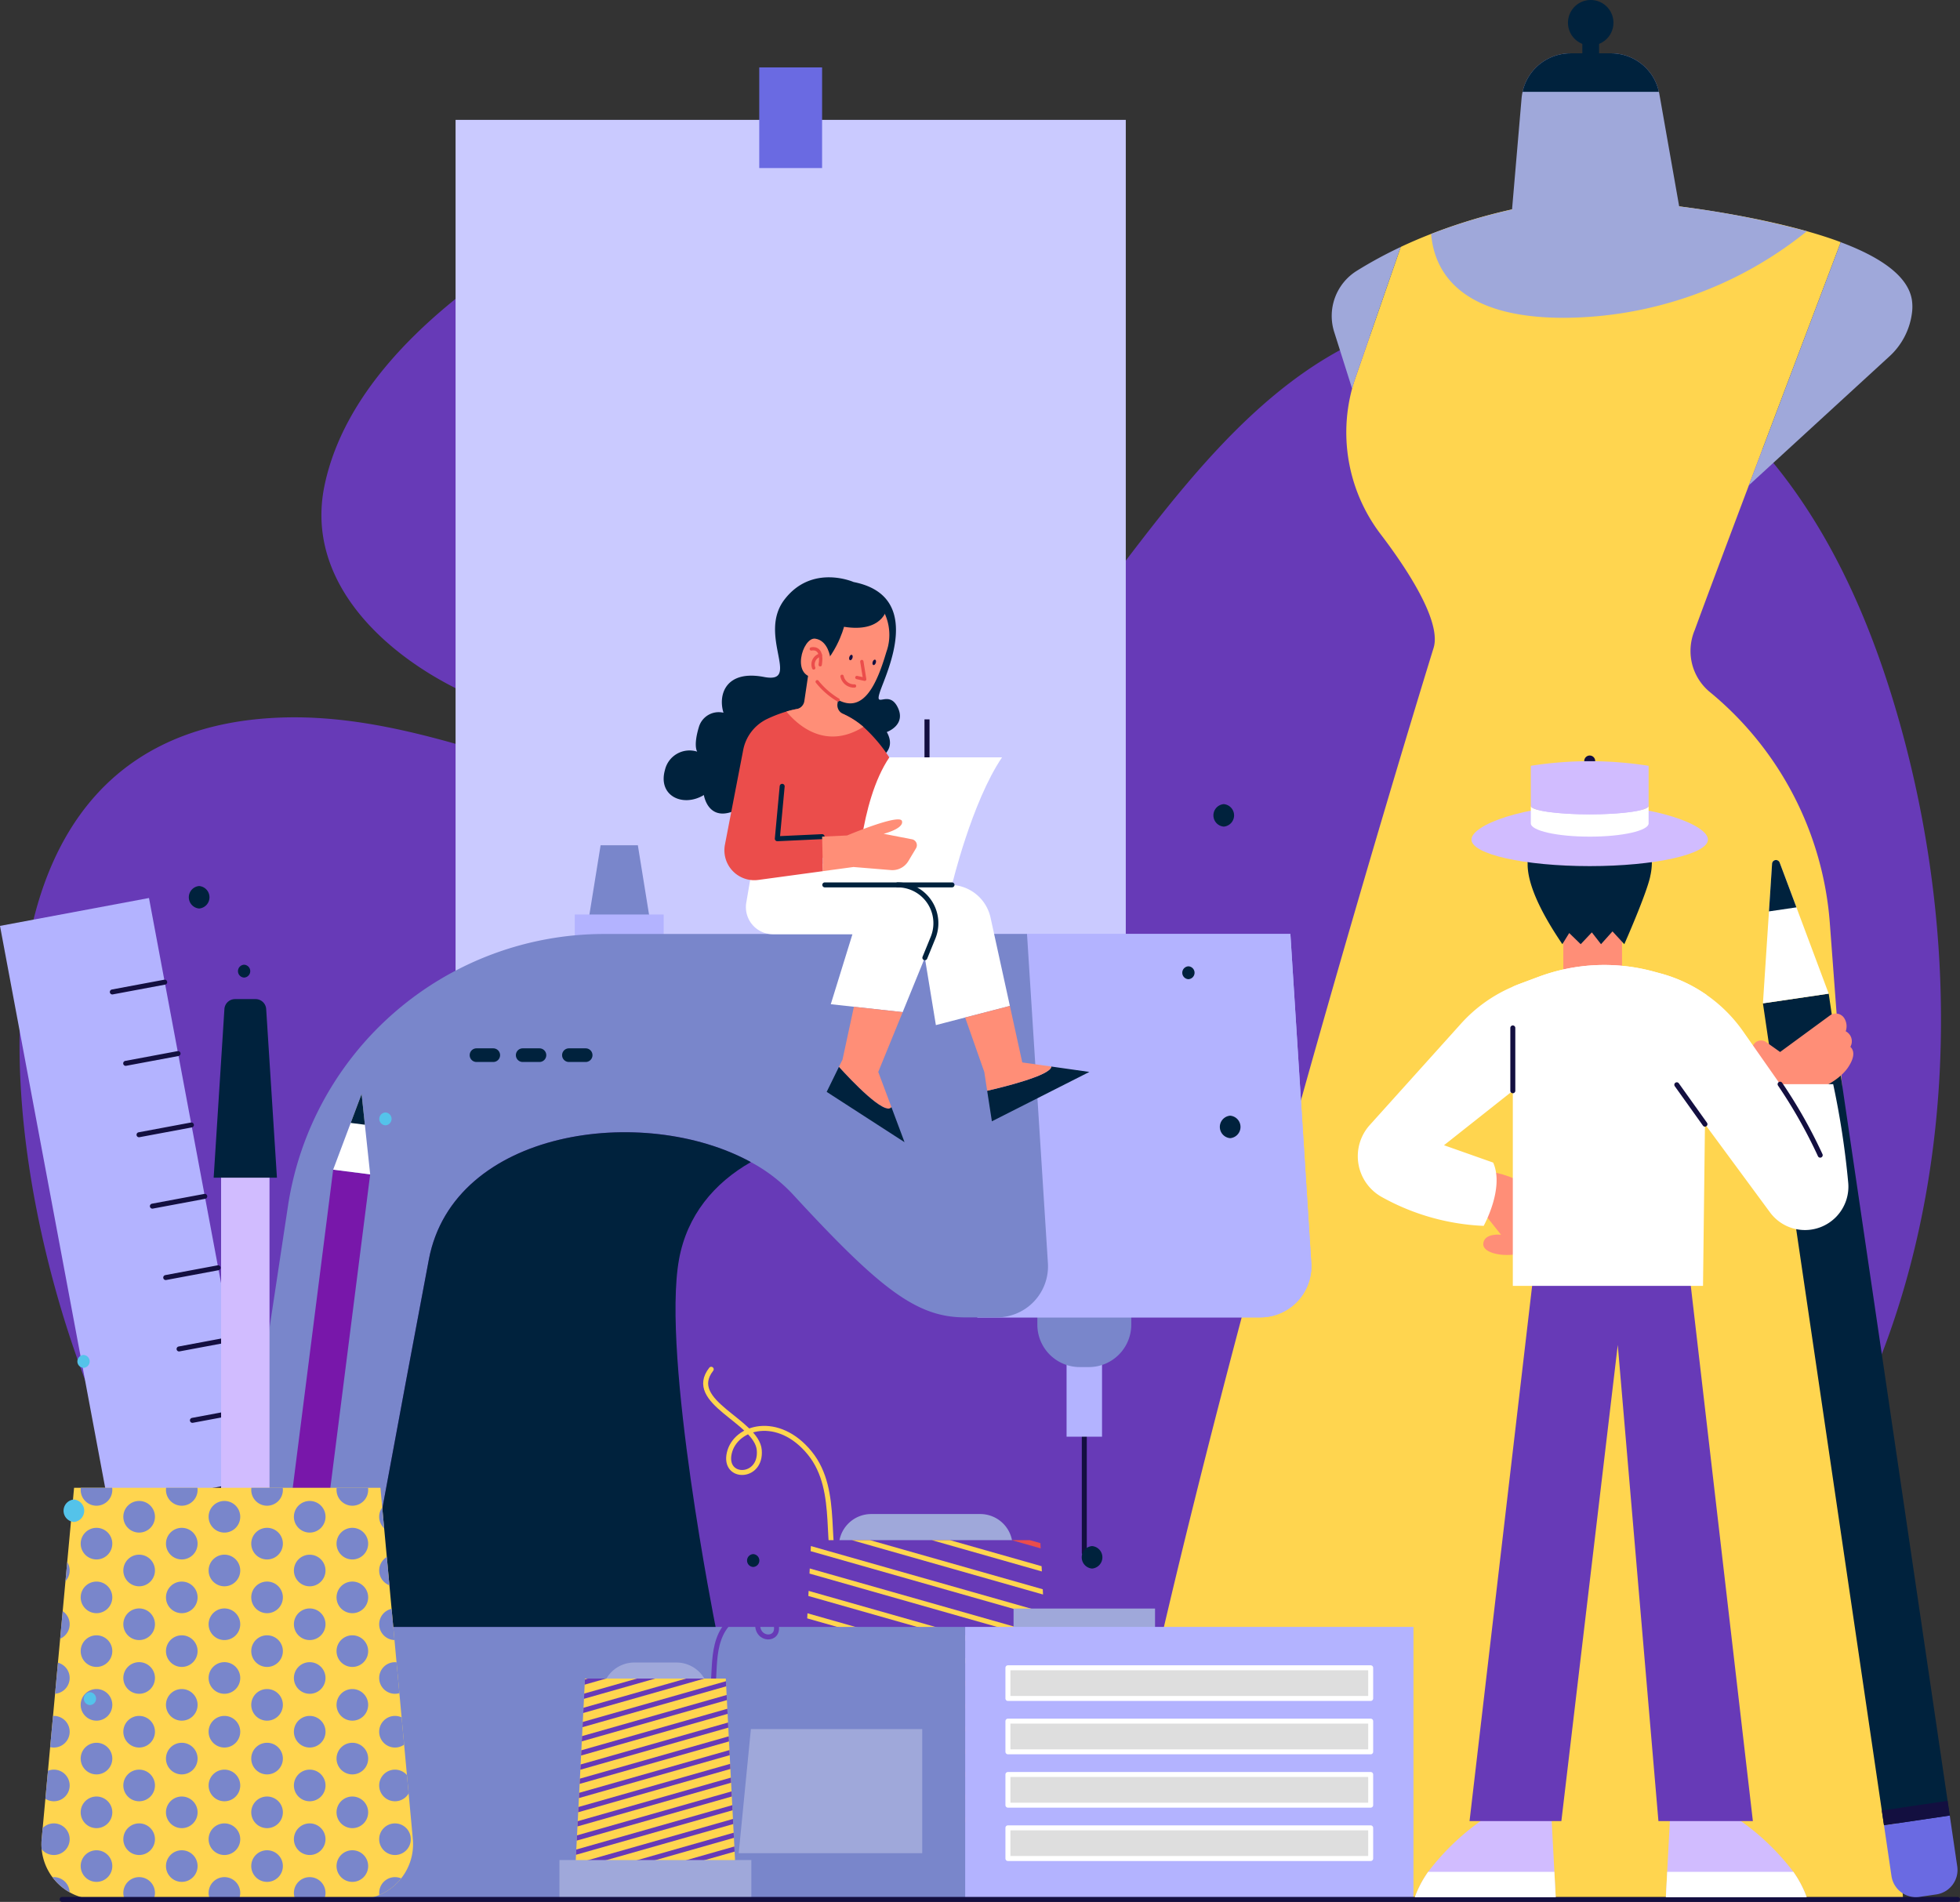 <svg xmlns="http://www.w3.org/2000/svg" xmlns:xlink="http://www.w3.org/1999/xlink" width="295.375" height="286.615" viewBox="0 0 295.375 286.615">
  <rect x="0" y="0" width="295.375" height="286.615" fill="#333333" stroke="none"/>
  <defs>
    <clipPath id="clip-path">
      <path id="Trazado_72556" data-name="Trazado 72556" d="M310.644,343.238h34.522l2.362,46.424H308.282Z" transform="translate(-308.282 -343.238)" fill="#ffd54f"/>
    </clipPath>
    <clipPath id="clip-path-2">
      <path id="Trazado_72605" data-name="Trazado 72605" d="M610.985,386.333h-21.22l-1.452,28.537h24.125Z" transform="translate(-588.312 -386.333)" fill="#7817aa"/>
    </clipPath>
    <clipPath id="clip-path-3">
      <path id="Trazado_72685" data-name="Trazado 72685" d="M146.518,408.734h-39.34a8.333,8.333,0,0,1-8.3-9.1l4.884-52.928h46.168l4.884,52.928A8.332,8.332,0,0,1,146.518,408.734Z" transform="translate(-98.844 -346.708)" fill="none"/>
    </clipPath>
  </defs>
  <g id="Grupo_1100147" data-name="Grupo 1100147" transform="translate(-810 -9810.81)">
    <g id="BACKGROUND" transform="translate(812.945 9838.577)">
      <g id="Grupo_32241" data-name="Grupo 32241" transform="translate(0)">
        <path id="Trazado_61861" data-name="Trazado 61861" d="M108.76,115.252c14.311-.494,28.149,4.52,41.839,8.721s28.341,7.654,42.2,4.04c18.63-4.857,31.627-21.19,43.3-36.5s24.874-31.551,43.592-36.058c17.479-4.208,36.336,3.336,49.058,16.039s20.063,29.875,24.645,47.26c11.348,43.061,5.871,92.706-23.615,126.077-23.59,26.7-59.2,39.814-94.375,45.482-25.374,4.089-51.753,4.771-76.427-2.422a124.865,124.865,0,0,1-72.137-56.4C68.408,199.84,51.318,117.237,108.76,115.252Z" transform="translate(-69.318 -34.884)" fill="#673ab7"/>
        <path id="Trazado_61862" data-name="Trazado 61862" d="M191.916,101.657c17.228.319,35.779-6.023,48.665-15.017,7.144-4.986,13.53-11.339,17.342-19.172s4.821-17.266,1.5-25.319c-4.8-11.618-17.412-18.192-29.76-20.541a73.12,73.12,0,0,0-54.811,11.71c-11.066,7.716-22.667,18.7-25.539,32.441-3.095,14.806,9.655,26.165,22.2,31.714A52.83,52.83,0,0,0,191.916,101.657Z" transform="translate(-103.35 -20.373)" fill="#673ab7"/>
      </g>
    </g>
    <g id="Grupo_47994" data-name="Grupo 47994" transform="translate(810 9810.81)">
      <g id="Grupo_47993" data-name="Grupo 47993" transform="translate(0 0)">
        <g id="Grupo_47961" data-name="Grupo 47961" transform="translate(68.655 10.158)">
          <rect id="Rectángulo_27284" data-name="Rectángulo 27284" width="101.003" height="129.107" transform="translate(0 7.906)" fill="#cacaff"/>
          <rect id="Rectángulo_27285" data-name="Rectángulo 27285" width="9.472" height="15.167" transform="translate(45.765)" fill="#6a6ae2"/>
        </g>
        <g id="Grupo_47965" data-name="Grupo 47965" transform="translate(106.342 206.348)">
          <path id="Trazado_72554" data-name="Trazado 72554" d="M300.574,322.085c-2.725-4.8.143-13.625-4.59-19.434s-11.187-4.016-12.119,0,4.876,3.944,4.518-.43-11.115-7.243-7.243-12.191" transform="translate(-280.3 -290.03)" fill="none" stroke="#ffd54f" stroke-linecap="round" stroke-linejoin="round" stroke-width="0.75"/>
          <path id="Rectángulo_27286" data-name="Rectángulo 27286" d="M0,0H26.182a0,0,0,0,1,0,0V5.362a4.875,4.875,0,0,1-4.875,4.875H4.875A4.875,4.875,0,0,1,0,5.362V0A0,0,0,0,1,0,0Z" transform="translate(46.259 32.055) rotate(180)" fill="#9fa8da"/>
          <path id="Trazado_72555" data-name="Trazado 72555" d="M310.644,343.238h34.522l2.362,46.424H308.282Z" transform="translate(-294.738 -317.483)" fill="#673ab7"/>
          <g id="Grupo_47964" data-name="Grupo 47964" transform="translate(13.544 25.755)">
            <g id="Grupo_47963" data-name="Grupo 47963" clip-path="url(#clip-path)">
              <g id="Grupo_47962" data-name="Grupo 47962" transform="translate(-0.654 -13.269)">
                <line id="Línea_294" data-name="Línea 294" x2="41.538" y2="11.812" fill="none" stroke="#eb4d4b" stroke-linecap="round" stroke-linejoin="round" stroke-width="0.75"/>
                <line id="Línea_295" data-name="Línea 295" x2="41.538" y2="11.812" transform="translate(0 3.426)" fill="none" stroke="#eb4d4b" stroke-linecap="round" stroke-linejoin="round" stroke-width="0.75"/>
                <line id="Línea_296" data-name="Línea 296" x2="41.538" y2="11.812" transform="translate(0 6.851)" fill="none" stroke="#ffd54f" stroke-linecap="round" stroke-linejoin="round" stroke-width="0.75"/>
                <line id="Línea_297" data-name="Línea 297" x2="41.538" y2="11.812" transform="translate(0 10.277)" fill="none" stroke="#ffd54f" stroke-linecap="round" stroke-linejoin="round" stroke-width="0.75"/>
                <line id="Línea_298" data-name="Línea 298" x2="41.538" y2="11.812" transform="translate(0 13.702)" fill="none" stroke="#ffd54f" stroke-linecap="round" stroke-linejoin="round" stroke-width="0.75"/>
                <line id="Línea_299" data-name="Línea 299" x2="41.538" y2="11.812" transform="translate(0 17.128)" fill="none" stroke="#ffd54f" stroke-linecap="round" stroke-linejoin="round" stroke-width="0.75"/>
                <line id="Línea_300" data-name="Línea 300" x2="41.538" y2="11.812" transform="translate(0 20.554)" fill="none" stroke="#ffd54f" stroke-linecap="round" stroke-linejoin="round" stroke-width="0.75"/>
                <line id="Línea_301" data-name="Línea 301" x2="41.538" y2="11.812" transform="translate(0 23.979)" fill="none" stroke="#ffd54f" stroke-linecap="round" stroke-linejoin="round" stroke-width="0.75"/>
                <line id="Línea_302" data-name="Línea 302" x2="41.538" y2="11.812" transform="translate(0 27.405)" fill="none" stroke="#eb4d4b" stroke-linecap="round" stroke-linejoin="round" stroke-width="0.75"/>
                <line id="Línea_303" data-name="Línea 303" x2="41.538" y2="11.812" transform="translate(0 30.83)" fill="none" stroke="#eb4d4b" stroke-linecap="round" stroke-linejoin="round" stroke-width="0.75"/>
                <line id="Línea_304" data-name="Línea 304" x2="41.538" y2="11.812" transform="translate(0 34.256)" fill="none" stroke="#eb4d4b" stroke-linecap="round" stroke-linejoin="round" stroke-width="0.75"/>
                <line id="Línea_305" data-name="Línea 305" x2="41.538" y2="11.812" transform="translate(0 37.682)" fill="none" stroke="#eb4d4b" stroke-linecap="round" stroke-linejoin="round" stroke-width="0.75"/>
                <line id="Línea_306" data-name="Línea 306" x2="41.538" y2="11.812" transform="translate(0 41.107)" fill="none" stroke="#eb4d4b" stroke-linecap="round" stroke-linejoin="round" stroke-width="0.75"/>
                <line id="Línea_307" data-name="Línea 307" x2="41.538" y2="11.812" transform="translate(0 44.533)" fill="none" stroke="#eb4d4b" stroke-linecap="round" stroke-linejoin="round" stroke-width="0.75"/>
                <line id="Línea_308" data-name="Línea 308" x2="41.538" y2="11.812" transform="translate(0 47.959)" fill="none" stroke="#eb4d4b" stroke-linecap="round" stroke-linejoin="round" stroke-width="0.75"/>
                <line id="Línea_309" data-name="Línea 309" x2="41.538" y2="11.812" transform="translate(0 51.384)" fill="none" stroke="#eb4d4b" stroke-linecap="round" stroke-linejoin="round" stroke-width="0.75"/>
                <line id="Línea_310" data-name="Línea 310" x2="41.538" y2="11.812" transform="translate(0 54.81)" fill="none" stroke="#eb4d4b" stroke-linecap="round" stroke-linejoin="round" stroke-width="0.75"/>
                <line id="Línea_311" data-name="Línea 311" x2="41.538" y2="11.812" transform="translate(0 58.235)" fill="none" stroke="#eb4d4b" stroke-linecap="round" stroke-linejoin="round" stroke-width="0.75"/>
                <line id="Línea_312" data-name="Línea 312" x2="41.538" y2="11.812" transform="translate(0 61.661)" fill="none" stroke="#eb4d4b" stroke-linecap="round" stroke-linejoin="round" stroke-width="0.75"/>
              </g>
            </g>
          </g>
          <rect id="Rectángulo_27287" data-name="Rectángulo 27287" width="47.05" height="9.646" transform="translate(56.693 79.892) rotate(180)" fill="#4e4ece"/>
        </g>
        <g id="Grupo_47968" data-name="Grupo 47968" transform="translate(166.754 0)">
          <path id="Trazado_72557" data-name="Trazado 72557" d="M454.393,198.62c1.067-3.392-2.57-10.042-7.939-17.1a25.329,25.329,0,0,1-3.835-23.627l6.824-19.713c1.534-.72,3.068-1.376,4.578-1.961a83.457,83.457,0,0,1,24.362-5.472s18.234,1.091,32.262,5.061c1.787.5,3.511,1.052,5.116,1.653-5.915,15.617-18.938,50.021-22.006,58.45a8.1,8.1,0,0,0-.64,3.155,8.007,8.007,0,0,0,2.973,6.239,49.892,49.892,0,0,1,18.021,34.76l11.046,147.137H405.107C417.759,316.7,454.393,198.62,454.393,198.62Z" transform="translate(-405.107 -100.967)" fill="#ffd54f"/>
          <g id="Grupo_47966" data-name="Grupo 47966" transform="translate(33.94 8.042)">
            <path id="Trazado_72558" data-name="Trazado 72558" d="M552.1,147.949c-.577-3.685-4.895-6.523-10.722-8.706-3.363,8.881-9.024,23.833-13.847,36.633l21.086-19.34a10.688,10.688,0,0,0,3.524-6.9A7.061,7.061,0,0,0,552.1,147.949Z" transform="translate(-464.668 -110.785)" fill="#9fa8da"/>
            <path id="Trazado_72559" data-name="Trazado 72559" d="M451.6,159.866l6.824-19.713a64.493,64.493,0,0,0-6.632,3.6,8.009,8.009,0,0,0-3.391,9.212l2.7,8.539C451.25,160.952,451.414,160.406,451.6,159.866Z" transform="translate(-448.029 -110.976)" fill="#9fa8da"/>
            <path id="Trazado_72560" data-name="Trazado 72560" d="M504.353,126.314l-2.99-16.957a2.174,2.174,0,0,0-.071-.308,7.365,7.365,0,0,0-7.2-5.8h-6.128a7.387,7.387,0,0,0-7.211,5.8,7.542,7.542,0,0,0-.15.957l-1.439,16.777a83.757,83.757,0,0,0-12.193,3.686c.443,5.329,3.969,12.636,19.974,12.636a58.676,58.676,0,0,0,36.65-13.047A141.656,141.656,0,0,0,504.353,126.314Z" transform="translate(-451.992 -103.253)" fill="#9fa8da"/>
          </g>
          <g id="Grupo_47967" data-name="Grupo 47967" transform="translate(62.697 0)">
            <path id="Trazado_72561" data-name="Trazado 72561" d="M504.94,109.049H484.4a7.387,7.387,0,0,1,7.211-5.8h6.128A7.365,7.365,0,0,1,504.94,109.049Z" transform="translate(-484.397 -95.211)" fill="#00223d"/>
            <path id="Trazado_72562" data-name="Trazado 72562" d="M499.906,96.51a3.426,3.426,0,1,1-3.426-3.427A3.426,3.426,0,0,1,499.906,96.51Z" transform="translate(-486.209 -93.083)" fill="#00223d"/>
            <rect id="Rectángulo_27288" data-name="Rectángulo 27288" width="2.524" height="5.535" transform="translate(9.01 4.217)" fill="#00223d"/>
          </g>
        </g>
        <path id="Trazado_72563" data-name="Trazado 72563" d="M250.925,176.17h-1.694V174.6a.847.847,0,0,1,.847-.847h0a.847.847,0,0,1,.847.847Z" transform="translate(-157.928 -23.687)" fill="#4e4ece"/>
        <g id="Grupo_47971" data-name="Grupo 47971" transform="translate(27.572 127.385)">
          <rect id="Rectángulo_27289" data-name="Rectángulo 27289" width="21.319" height="3.148" transform="translate(125.174 115.024)" fill="#9fa8da"/>
          <line id="Línea_313" data-name="Línea 313" y2="19.602" transform="translate(135.834 87.028)" fill="none" stroke="#130f40" stroke-linecap="round" stroke-linejoin="round" stroke-width="0.75"/>
          <rect id="Rectángulo_27290" data-name="Rectángulo 27290" width="5.342" height="13.736" transform="translate(133.163 75.39)" fill="#b3b3ff"/>
          <path id="Rectángulo_27291" data-name="Rectángulo 27291" d="M0,0H14.152a0,0,0,0,1,0,0V5.82a6.39,6.39,0,0,1-6.39,6.39H6.39A6.39,6.39,0,0,1,0,5.82V0A0,0,0,0,1,0,0Z" transform="translate(128.758 66.424)" fill="#7986cb"/>
          <path id="Trazado_72564" data-name="Trazado 72564" d="M389.71,200.873l3.149,49.6a7.694,7.694,0,0,1-7.679,8.181h-42.65l-3.669-57.782Z" transform="translate(-222.819 -187.51)" fill="#b3b3ff"/>
          <path id="Trazado_72565" data-name="Trazado 72565" d="M389.71,200.873l3.149,49.6a7.694,7.694,0,0,1-7.679,8.181h-42.65l-3.669-57.782Z" transform="translate(-222.819 -187.51)" fill="#b3b3ff"/>
          <path id="Trazado_72566" data-name="Trazado 72566" d="M252.189,189.747h-9.56l1.973-12.222h5.615Z" transform="translate(-181.663 -177.525)" fill="#7986cb"/>
          <rect id="Rectángulo_27292" data-name="Rectángulo 27292" width="13.401" height="7.059" transform="translate(59.046 10.431)" fill="#b3b3ff"/>
          <path id="Trazado_72567" data-name="Trazado 72567" d="M173.166,249.927c-4.293,22.607-10.3,55.373-10.3,55.373h91.121v41.065H136.107l15.825-104.49a48.221,48.221,0,0,1,47.675-41h63.7l3.149,49.6a7.694,7.694,0,0,1-7.678,8.181h-4.794c-7.274,0-12.712-4.149-26.018-18.6a24.485,24.485,0,0,0-6.273-4.8C205.548,226.4,176.9,230.256,173.166,249.927Z" transform="translate(-136.107 -187.51)" fill="#7986cb"/>
          <rect id="Rectángulo_27293" data-name="Rectángulo 27293" width="67.558" height="41.065" transform="translate(117.878 117.79)" fill="#b3b3ff"/>
          <path id="Trazado_72568" data-name="Trazado 72568" d="M236.37,327.628H182.857s6.01-32.766,10.3-55.373c3.737-19.671,32.383-23.523,48.528-14.675-5.523,3.154-9.621,8.007-10.829,14.675C228.214,286.85,236.37,327.628,236.37,327.628Z" transform="translate(-156.1 -209.838)" fill="#00223d"/>
          <g id="Grupo_47969" data-name="Grupo 47969" transform="translate(43.211 30.601)">
            <path id="Trazado_72569" data-name="Trazado 72569" d="M215.158,233.047h-2.523a1.028,1.028,0,0,1-1.028-1.027h0a1.028,1.028,0,0,1,1.028-1.028h2.523a1.028,1.028,0,0,1,1.028,1.028h0A1.028,1.028,0,0,1,215.158,233.047Z" transform="translate(-211.607 -230.992)" fill="#00223d"/>
            <path id="Trazado_72570" data-name="Trazado 72570" d="M227.325,233.047H224.8a1.028,1.028,0,0,1-1.028-1.027h0a1.028,1.028,0,0,1,1.028-1.028h2.523a1.028,1.028,0,0,1,1.028,1.028h0A1.028,1.028,0,0,1,227.325,233.047Z" transform="translate(-216.81 -230.992)" fill="#00223d"/>
            <path id="Trazado_72571" data-name="Trazado 72571" d="M239.491,233.047h-2.523a1.028,1.028,0,0,1-1.028-1.027h0a1.028,1.028,0,0,1,1.028-1.028h2.523a1.028,1.028,0,0,1,1.027,1.028h0A1.028,1.028,0,0,1,239.491,233.047Z" transform="translate(-222.013 -230.992)" fill="#00223d"/>
          </g>
          <path id="Trazado_72572" data-name="Trazado 72572" d="M282.441,428.946H310.1v-18.7H284.276Z" transform="translate(-198.689 -277.054)" fill="#9fa8da"/>
          <g id="Grupo_47970" data-name="Grupo 47970" transform="translate(124.323 123.951)">
            <rect id="Rectángulo_27294" data-name="Rectángulo 27294" width="54.668" height="4.621" transform="translate(0 24.122)" fill="#dedede" stroke="#fff" stroke-linecap="round" stroke-linejoin="round" stroke-width="0.75"/>
            <rect id="Rectángulo_27295" data-name="Rectángulo 27295" width="54.668" height="4.621" transform="translate(0 16.081)" fill="#dedede" stroke="#fff" stroke-linecap="round" stroke-linejoin="round" stroke-width="0.75"/>
            <rect id="Rectángulo_27296" data-name="Rectángulo 27296" width="54.668" height="4.621" transform="translate(0 8.041)" fill="#dedede" stroke="#fff" stroke-linecap="round" stroke-linejoin="round" stroke-width="0.75"/>
            <rect id="Rectángulo_27297" data-name="Rectángulo 27297" width="54.668" height="4.621" fill="#dedede" stroke="#fff" stroke-linecap="round" stroke-linejoin="round" stroke-width="0.75"/>
          </g>
        </g>
        <g id="Grupo_47972" data-name="Grupo 47972" transform="translate(100.018 87.001)">
          <rect id="Rectángulo_27298" data-name="Rectángulo 27298" width="0.763" height="9.372" transform="translate(39.302 21.409)" fill="#130f40"/>
          <path id="Trazado_72573" data-name="Trazado 72573" d="M339.2,206.192l-6.742,1.746-4.407,1.145-2.244-13.69h-6.2v-7.44h10.56a6.269,6.269,0,0,1,6.118,4.922l2.764,12.614Z" transform="translate(-287.03 -141.601)" fill="#fff"/>
          <path id="Trazado_72574" data-name="Trazado 72574" d="M312.54,193.515l-1.236,3.028-2.535,6.216-.807,1.98-7.349-.807-3.486-.383,3.262-10.542H288.422A4.087,4.087,0,0,1,284.4,188.2l1-5.826h17.124v3.194h4.676A5.774,5.774,0,0,1,312.54,193.515Z" transform="translate(-271.945 -139.214)" fill="#fff"/>
          <path id="Trazado_72575" data-name="Trazado 72575" d="M314.756,229.863l1.986,5.311c-.99,1.356-6.141-4.109-7.915-6.067l.544-1.1,1.717-7.961,7.349.807Z" transform="translate(-282.42 -155.325)" fill="#ff8e77"/>
          <path id="Trazado_72576" data-name="Trazado 72576" d="M291.306,107.675s-6.248-2.766-10.4,2.623,2.623,12.782-3.1,11.685-6.964,2.623-6.105,5.39a3.111,3.111,0,0,0-3.72,2.194c-.858,2.862-.238,3.673-.238,3.673a3.8,3.8,0,0,0-4.865,2.766c-1.1,3.911,2.719,5.676,5.866,3.768,0,0,.667,4.531,5.294,2.051l20.556-7.3s3.434-1.193,1.717-4.245c0,0,3-1.049,1.622-3.768s-3.577.46-2.624-2.369S301.989,109.773,291.306,107.675Z" transform="translate(-262.688 -106.965)" fill="#00223d"/>
          <path id="Trazado_72577" data-name="Trazado 72577" d="M289.36,152.622l-2,16.121h19.221l.238-12.21Z" transform="translate(-273.238 -126.491)" fill="#eb4d4b"/>
          <path id="Trazado_72578" data-name="Trazado 72578" d="M293.4,160.706l.12,5.2-9.735,1.322a4.507,4.507,0,0,1-5.031-5.323l2.747-14.24a6.551,6.551,0,0,1,3.583-4.682,20.048,20.048,0,0,1,2.936-1.133,13.484,13.484,0,0,1,5.34-.538,11.809,11.809,0,0,1,6.261,2.85,23.771,23.771,0,0,1,6.13,8.957H287.379l-.733,7.9Z" transform="translate(-269.522 -121.623)" fill="#eb4d4b"/>
          <path id="Trazado_72579" data-name="Trazado 72579" d="M293.34,162l-.733,7.9,6.753-.315" transform="translate(-275.483 -130.503)" fill="none" stroke="#00223d" stroke-linecap="round" stroke-linejoin="round" stroke-width="0.75"/>
          <path id="Trazado_72580" data-name="Trazado 72580" d="M310.388,117.957h.006c-.006.017-.011.034-.017.057a8.19,8.19,0,0,1-.263.9c-1.4,4.733-3.383,9.335-7.28,7.234a11.683,11.683,0,0,1-3.148-2.747,7.727,7.727,0,1,1,10.874-7.057A7.487,7.487,0,0,1,310.388,117.957Z" transform="translate(-276.552 -107.674)" fill="#ff8e77"/>
          <path id="Trazado_72581" data-name="Trazado 72581" d="M309.645,112.1s-.644,3.613-6.439,2.683c0,0-1.276,5.127-5.473,7.761,0,0-6.368-4.541-2.719-10.766S306.64,107.416,309.645,112.1Z" transform="translate(-276.03 -107.326)" fill="#00223d"/>
          <path id="Trazado_72582" data-name="Trazado 72582" d="M303.254,126s-.31-2.6-2.265-2.885-3.816,6.1.286,5.842" transform="translate(-278.142 -113.868)" fill="#ff8e77"/>
          <path id="Trazado_72583" data-name="Trazado 72583" d="M306.608,140.283c-5.672,3.52-9.856-.212-11.6-2.312.493-.144,1.005-.271,1.533-.37a1.44,1.44,0,0,0,1.164-1.2l.628-4.237h5.059L302.7,136.8a1.44,1.44,0,0,0,.842,1.524A13.106,13.106,0,0,1,306.608,140.283Z" transform="translate(-276.51 -117.741)" fill="#ff8e77"/>
          <path id="Trazado_72584" data-name="Trazado 72584" d="M312.018,127.85c-.076.225-.242.371-.371.327s-.173-.261-.1-.485.242-.371.371-.327S312.094,127.625,312.018,127.85Z" transform="translate(-283.568 -115.686)" fill="#130f40"/>
          <path id="Trazado_72585" data-name="Trazado 72585" d="M318.166,129.128c-.076.224-.243.371-.372.327s-.173-.262-.1-.486.242-.371.371-.327S318.242,128.9,318.166,129.128Z" transform="translate(-286.198 -116.232)" fill="#130f40"/>
          <path id="Trazado_72586" data-name="Trazado 72586" d="M309.657,133.038a1.836,1.836,0,0,0,1.879,1.455" transform="translate(-282.775 -118.116)" fill="none" stroke="#eb4d4b" stroke-linecap="round" stroke-linejoin="round" stroke-width="0.5"/>
          <path id="Trazado_72587" data-name="Trazado 72587" d="M301.565,125.805s1.813-.5,1.336,2.385" transform="translate(-279.314 -115.008)" fill="none" stroke="#eb4d4b" stroke-linecap="round" stroke-linejoin="round" stroke-width="0.5"/>
          <path id="Trazado_72588" data-name="Trazado 72588" d="M303.132,127.445a1.454,1.454,0,0,0-1,1.937" transform="translate(-279.522 -115.724)" fill="none" stroke="#eb4d4b" stroke-linecap="round" stroke-linejoin="round" stroke-width="0.5"/>
          <path id="Trazado_72589" data-name="Trazado 72589" d="M306.255,137.2a11.683,11.683,0,0,1-3.148-2.747" transform="translate(-279.974 -118.72)" fill="none" stroke="#eb4d4b" stroke-linecap="round" stroke-linejoin="round" stroke-width="0.5"/>
          <path id="Trazado_72590" data-name="Trazado 72590" d="M314.3,129.138l.429,2.674-1.18-.266" transform="translate(-284.438 -116.447)" fill="none" stroke="#eb4d4b" stroke-linecap="round" stroke-linejoin="round" stroke-width="0.5"/>
          <path id="Trazado_72591" data-name="Trazado 72591" d="M313.607,173.593s.286-12.44,4.865-19.216h16.979c-4.579,6.776-7.536,19.216-7.536,19.216H313.607" transform="translate(-284.464 -127.242)" fill="#fff"/>
          <path id="Trazado_72592" data-name="Trazado 72592" d="M317.955,173.707l-4.274-.828s3.112-.787,2.755-1.932-8.263,2.182-8.263,2.182h0l-3.766.177.12,5.2,4.611-.624,5.625.464a2.807,2.807,0,0,0,2.641-1.357l1.156-1.932A.907.907,0,0,0,317.955,173.707Z" transform="translate(-280.53 -134.226)" fill="#ff8e77"/>
          <path id="Trazado_72593" data-name="Trazado 72593" d="M324.277,187.952a5.774,5.774,0,0,1,5.346,7.95l-1.236,3.028" transform="translate(-289.027 -141.601)" fill="none" stroke="#00223d" stroke-linecap="round" stroke-linejoin="round" stroke-width="0.75"/>
          <path id="Trazado_72594" data-name="Trazado 72594" d="M317.34,247.226l-11.733-7.583,1.843-3.76c1.774,1.957,6.925,7.423,7.915,6.067Z" transform="translate(-281.043 -162.099)" fill="#00223d"/>
          <path id="Trazado_72595" data-name="Trazado 72595" d="M363.268,236.595l-14.692,7.44-.71-4.6c2.341-.532,9.569-2.3,9.672-3.651Z" transform="translate(-299.116 -162.056)" fill="#00223d"/>
          <path id="Trazado_72596" data-name="Trazado 72596" d="M355.059,228.956c-.1,1.351-7.332,3.119-9.672,3.651l-.435-2.839-2.885-8.2,6.742-1.746,1.866,8.516Z" transform="translate(-296.636 -155.23)" fill="#ff8e77"/>
          <path id="Trazado_72597" data-name="Trazado 72597" d="M324.28,187.952H305.107" transform="translate(-280.829 -141.6)" fill="none" stroke="#00223d" stroke-linecap="round" stroke-linejoin="round" stroke-width="0.75"/>
        </g>
        <g id="Grupo_47978" data-name="Grupo 47978" transform="translate(84.308 237.131)">
          <path id="Trazado_72603" data-name="Trazado 72603" d="M629.607,373.33c1.675-2.953-.088-8.375,2.821-11.946s6.876-2.468,7.449,0-3,2.425-2.777-.264,6.832-4.452,4.452-7.493" transform="translate(-607.22 -353.627)" fill="none" stroke="#673ab7" stroke-linecap="round" stroke-linejoin="round" stroke-width="0.75"/>
          <path id="Rectángulo_27300" data-name="Rectángulo 27300" d="M4.875,0h6.344a4.875,4.875,0,0,1,4.875,4.875V6.293a0,0,0,0,1,0,0H0a0,0,0,0,1,0,0V4.875A4.875,4.875,0,0,1,4.875,0Z" transform="translate(6.414 13.411)" fill="#9fa8da"/>
          <path id="Trazado_72604" data-name="Trazado 72604" d="M610.985,386.333h-21.22l-1.452,28.537h24.125Z" transform="translate(-585.914 -370.502)" fill="#ffd54f"/>
          <g id="Grupo_47977" data-name="Grupo 47977" transform="translate(2.398 15.831)">
            <g id="Grupo_47976" data-name="Grupo 47976" clip-path="url(#clip-path-2)">
              <g id="Grupo_47975" data-name="Grupo 47975" transform="translate(-1.007 -8.156)">
                <line id="Línea_314" data-name="Línea 314" x1="25.533" y2="7.261" fill="none" stroke="#673ab7" stroke-linecap="round" stroke-linejoin="round" stroke-width="0.75"/>
                <line id="Línea_315" data-name="Línea 315" x1="25.533" y2="7.261" transform="translate(0 2.106)" fill="none" stroke="#673ab7" stroke-linecap="round" stroke-linejoin="round" stroke-width="0.75"/>
                <line id="Línea_316" data-name="Línea 316" x1="25.533" y2="7.261" transform="translate(0 4.211)" fill="none" stroke="#673ab7" stroke-linecap="round" stroke-linejoin="round" stroke-width="0.75"/>
                <line id="Línea_317" data-name="Línea 317" x1="25.533" y2="7.261" transform="translate(0 6.317)" fill="none" stroke="#673ab7" stroke-linecap="round" stroke-linejoin="round" stroke-width="0.75"/>
                <line id="Línea_318" data-name="Línea 318" x1="25.533" y2="7.261" transform="translate(0 8.423)" fill="none" stroke="#673ab7" stroke-linecap="round" stroke-linejoin="round" stroke-width="0.75"/>
                <line id="Línea_319" data-name="Línea 319" x1="25.533" y2="7.261" transform="translate(0 10.528)" fill="none" stroke="#673ab7" stroke-linecap="round" stroke-linejoin="round" stroke-width="0.75"/>
                <line id="Línea_320" data-name="Línea 320" x1="25.533" y2="7.261" transform="translate(0 12.634)" fill="none" stroke="#673ab7" stroke-linecap="round" stroke-linejoin="round" stroke-width="0.75"/>
                <line id="Línea_321" data-name="Línea 321" x1="25.533" y2="7.261" transform="translate(0 14.74)" fill="none" stroke="#673ab7" stroke-linecap="round" stroke-linejoin="round" stroke-width="0.75"/>
                <line id="Línea_322" data-name="Línea 322" x1="25.533" y2="7.261" transform="translate(0 16.846)" fill="none" stroke="#673ab7" stroke-linecap="round" stroke-linejoin="round" stroke-width="0.75"/>
                <line id="Línea_323" data-name="Línea 323" x1="25.533" y2="7.261" transform="translate(0 18.951)" fill="none" stroke="#673ab7" stroke-linecap="round" stroke-linejoin="round" stroke-width="0.75"/>
                <line id="Línea_324" data-name="Línea 324" x1="25.533" y2="7.261" transform="translate(0 21.057)" fill="none" stroke="#673ab7" stroke-linecap="round" stroke-linejoin="round" stroke-width="0.75"/>
                <line id="Línea_325" data-name="Línea 325" x1="25.533" y2="7.261" transform="translate(0 23.163)" fill="none" stroke="#673ab7" stroke-linecap="round" stroke-linejoin="round" stroke-width="0.75"/>
                <line id="Línea_326" data-name="Línea 326" x1="25.533" y2="7.261" transform="translate(0 25.268)" fill="none" stroke="#673ab7" stroke-linecap="round" stroke-linejoin="round" stroke-width="0.75"/>
                <line id="Línea_327" data-name="Línea 327" x1="25.533" y2="7.261" transform="translate(0 27.374)" fill="none" stroke="#673ab7" stroke-linecap="round" stroke-linejoin="round" stroke-width="0.75"/>
                <line id="Línea_328" data-name="Línea 328" x1="25.533" y2="7.261" transform="translate(0 29.48)" fill="none" stroke="#673ab7" stroke-linecap="round" stroke-linejoin="round" stroke-width="0.75"/>
                <line id="Línea_329" data-name="Línea 329" x1="25.533" y2="7.261" transform="translate(0 31.585)" fill="none" stroke="#673ab7" stroke-linecap="round" stroke-linejoin="round" stroke-width="0.75"/>
                <line id="Línea_330" data-name="Línea 330" x1="25.533" y2="7.261" transform="translate(0 33.691)" fill="none" stroke="#673ab7" stroke-linecap="round" stroke-linejoin="round" stroke-width="0.75"/>
                <line id="Línea_331" data-name="Línea 331" x1="25.533" y2="7.261" transform="translate(0 35.797)" fill="none" stroke="#673ab7" stroke-linecap="round" stroke-linejoin="round" stroke-width="0.75"/>
                <line id="Línea_332" data-name="Línea 332" x1="25.533" y2="7.261" transform="translate(0 37.902)" fill="none" stroke="#673ab7" stroke-linecap="round" stroke-linejoin="round" stroke-width="0.75"/>
              </g>
            </g>
          </g>
          <rect id="Rectángulo_27301" data-name="Rectángulo 27301" width="28.921" height="5.929" transform="translate(0 43.179)" fill="#9fa8da"/>
        </g>
        <g id="Grupo_47988" data-name="Grupo 47988" transform="translate(0 135.335)">
          <g id="Grupo_47980" data-name="Grupo 47980" transform="translate(0 0)">
            <rect id="Rectángulo_27302" data-name="Rectángulo 27302" width="22.841" height="124.311" transform="matrix(0.983, -0.184, 0.184, 0.983, 0, 4.198)" fill="#b3b3ff"/>
            <g id="Grupo_47979" data-name="Grupo 47979" transform="translate(16.927 12.677)">
              <line id="Línea_333" data-name="Línea 333" y1="1.476" x2="7.895" fill="none" stroke="#130f40" stroke-linecap="round" stroke-linejoin="round" stroke-width="0.75"/>
              <line id="Línea_334" data-name="Línea 334" y1="1.476" x2="7.895" transform="translate(2.012 10.76)" fill="none" stroke="#130f40" stroke-linecap="round" stroke-linejoin="round" stroke-width="0.75"/>
              <line id="Línea_335" data-name="Línea 335" y1="1.476" x2="7.895" transform="translate(4.023 21.52)" fill="none" stroke="#130f40" stroke-linecap="round" stroke-linejoin="round" stroke-width="0.75"/>
              <line id="Línea_336" data-name="Línea 336" y1="1.476" x2="7.895" transform="translate(6.035 32.28)" fill="none" stroke="#130f40" stroke-linecap="round" stroke-linejoin="round" stroke-width="0.75"/>
              <line id="Línea_337" data-name="Línea 337" y1="1.476" x2="7.895" transform="translate(8.047 43.04)" fill="none" stroke="#130f40" stroke-linecap="round" stroke-linejoin="round" stroke-width="0.75"/>
              <line id="Línea_338" data-name="Línea 338" y1="1.476" x2="7.895" transform="translate(10.058 53.799)" fill="none" stroke="#130f40" stroke-linecap="round" stroke-linejoin="round" stroke-width="0.75"/>
              <line id="Línea_339" data-name="Línea 339" y1="1.476" x2="7.895" transform="translate(12.07 64.559)" fill="none" stroke="#130f40" stroke-linecap="round" stroke-linejoin="round" stroke-width="0.75"/>
              <line id="Línea_340" data-name="Línea 340" y1="1.476" x2="7.895" transform="translate(14.081 75.319)" fill="none" stroke="#130f40" stroke-linecap="round" stroke-linejoin="round" stroke-width="0.75"/>
              <line id="Línea_341" data-name="Línea 341" y1="1.476" x2="7.895" transform="translate(16.093 86.079)" fill="none" stroke="#130f40" stroke-linecap="round" stroke-linejoin="round" stroke-width="0.75"/>
              <line id="Línea_342" data-name="Línea 342" y1="1.476" x2="7.895" transform="translate(18.105 96.839)" fill="none" stroke="#130f40" stroke-linecap="round" stroke-linejoin="round" stroke-width="0.75"/>
            </g>
          </g>
          <g id="Grupo_47981" data-name="Grupo 47981" transform="translate(37.95 29.519)">
            <rect id="Rectángulo_27303" data-name="Rectángulo 27303" width="5.621" height="97.251" transform="translate(12.259 11.416) rotate(7.242)" fill="#7817aa"/>
            <path id="Trazado_72606" data-name="Trazado 72606" d="M181.237,255.116l-5.58-.709,2.645-7.044,1.64-4.371.495,4.643Z" transform="translate(-163.4 -242.992)" fill="#fff"/>
            <path id="Trazado_72607" data-name="Trazado 72607" d="M182.414,247.634l-2.135-.271,1.64-4.371Z" transform="translate(-165.376 -242.992)" fill="#00223d"/>
          </g>
          <g id="Grupo_47982" data-name="Grupo 47982" transform="translate(32.199 15.233)">
            <rect id="Rectángulo_27304" data-name="Rectángulo 27304" width="7.297" height="66.82" transform="translate(1.12 23.752)" fill="#d1bcff"/>
            <path id="Trazado_72608" data-name="Trazado 72608" d="M152.107,219.529l1.621,25.413h-9.536l1.621-25.413a1.6,1.6,0,0,1,1.6-1.5h3.1A1.6,1.6,0,0,1,152.107,219.529Z" transform="translate(-144.192 -218.031)" fill="#00223d"/>
          </g>
          <path id="Trazado_72609" data-name="Trazado 72609" d="M146.518,408.734h-39.34a8.333,8.333,0,0,1-8.3-9.1l4.884-52.928h46.168l4.884,52.928A8.332,8.332,0,0,1,146.518,408.734Z" transform="translate(-92.599 -257.829)" fill="#ffd54f"/>
          <g id="Grupo_47987" data-name="Grupo 47987" transform="translate(6.245 88.879)">
            <g id="Grupo_47986" data-name="Grupo 47986" clip-path="url(#clip-path-3)">
              <g id="Grupo_47985" data-name="Grupo 47985" transform="translate(-13.364 -6.117)">
                <g id="Grupo_47983" data-name="Grupo 47983" transform="translate(6.426 4.049)">
                  <path id="Trazado_72610" data-name="Trazado 72610" d="M203.769,345.478a2.383,2.383,0,1,1-2.383-2.383A2.384,2.384,0,0,1,203.769,345.478Z" transform="translate(-134.741 -343.095)" fill="#7986cb"/>
                  <path id="Trazado_72611" data-name="Trazado 72611" d="M203.769,359.628a2.383,2.383,0,1,1-2.383-2.383A2.383,2.383,0,0,1,203.769,359.628Z" transform="translate(-134.741 -349.147)" fill="#7986cb"/>
                  <path id="Trazado_72612" data-name="Trazado 72612" d="M203.769,373.778a2.383,2.383,0,1,1-2.383-2.384A2.383,2.383,0,0,1,203.769,373.778Z" transform="translate(-134.741 -355.198)" fill="#7986cb"/>
                  <path id="Trazado_72613" data-name="Trazado 72613" d="M203.769,387.927a2.383,2.383,0,1,1-2.383-2.383A2.383,2.383,0,0,1,203.769,387.927Z" transform="translate(-134.741 -361.249)" fill="#7986cb"/>
                  <path id="Trazado_72614" data-name="Trazado 72614" d="M203.769,402.077a2.383,2.383,0,1,1-2.383-2.384A2.383,2.383,0,0,1,203.769,402.077Z" transform="translate(-134.741 -367.3)" fill="#7986cb"/>
                  <path id="Trazado_72615" data-name="Trazado 72615" d="M203.769,416.226a2.383,2.383,0,1,1-2.383-2.383A2.384,2.384,0,0,1,203.769,416.226Z" transform="translate(-134.741 -373.352)" fill="#7986cb"/>
                  <path id="Trazado_72616" data-name="Trazado 72616" d="M203.769,430.376a2.383,2.383,0,1,1-2.383-2.383A2.383,2.383,0,0,1,203.769,430.376Z" transform="translate(-134.741 -379.403)" fill="#7986cb"/>
                  <path id="Trazado_72617" data-name="Trazado 72617" d="M203.769,444.526a2.383,2.383,0,1,1-2.383-2.384A2.384,2.384,0,0,1,203.769,444.526Z" transform="translate(-134.741 -385.454)" fill="#7986cb"/>
                  <path id="Trazado_72618" data-name="Trazado 72618" d="M181.313,345.478a2.383,2.383,0,1,1-2.383-2.383A2.384,2.384,0,0,1,181.313,345.478Z" transform="translate(-125.137 -343.095)" fill="#7986cb"/>
                  <path id="Trazado_72619" data-name="Trazado 72619" d="M181.313,359.628a2.383,2.383,0,1,1-2.383-2.383A2.383,2.383,0,0,1,181.313,359.628Z" transform="translate(-125.137 -349.147)" fill="#7986cb"/>
                  <path id="Trazado_72620" data-name="Trazado 72620" d="M181.313,373.778a2.383,2.383,0,1,1-2.383-2.384A2.383,2.383,0,0,1,181.313,373.778Z" transform="translate(-125.137 -355.198)" fill="#7986cb"/>
                  <path id="Trazado_72621" data-name="Trazado 72621" d="M181.313,387.927a2.383,2.383,0,1,1-2.383-2.383A2.383,2.383,0,0,1,181.313,387.927Z" transform="translate(-125.137 -361.249)" fill="#7986cb"/>
                  <path id="Trazado_72622" data-name="Trazado 72622" d="M181.313,402.077a2.383,2.383,0,1,1-2.383-2.384A2.383,2.383,0,0,1,181.313,402.077Z" transform="translate(-125.137 -367.3)" fill="#7986cb"/>
                  <path id="Trazado_72623" data-name="Trazado 72623" d="M181.313,416.226a2.383,2.383,0,1,1-2.383-2.383A2.383,2.383,0,0,1,181.313,416.226Z" transform="translate(-125.137 -373.352)" fill="#7986cb"/>
                  <path id="Trazado_72624" data-name="Trazado 72624" d="M181.313,430.376a2.383,2.383,0,1,1-2.383-2.383A2.383,2.383,0,0,1,181.313,430.376Z" transform="translate(-125.137 -379.403)" fill="#7986cb"/>
                  <path id="Trazado_72625" data-name="Trazado 72625" d="M181.313,444.526a2.383,2.383,0,1,1-2.383-2.384A2.383,2.383,0,0,1,181.313,444.526Z" transform="translate(-125.137 -385.454)" fill="#7986cb"/>
                  <path id="Trazado_72626" data-name="Trazado 72626" d="M158.857,345.478a2.383,2.383,0,1,1-2.383-2.383A2.384,2.384,0,0,1,158.857,345.478Z" transform="translate(-115.534 -343.095)" fill="#7986cb"/>
                  <path id="Trazado_72627" data-name="Trazado 72627" d="M158.857,359.628a2.383,2.383,0,1,1-2.383-2.383A2.383,2.383,0,0,1,158.857,359.628Z" transform="translate(-115.534 -349.147)" fill="#7986cb"/>
                  <path id="Trazado_72628" data-name="Trazado 72628" d="M158.857,373.778a2.383,2.383,0,1,1-2.383-2.384A2.383,2.383,0,0,1,158.857,373.778Z" transform="translate(-115.534 -355.198)" fill="#7986cb"/>
                  <path id="Trazado_72629" data-name="Trazado 72629" d="M158.857,387.927a2.383,2.383,0,1,1-2.383-2.383A2.383,2.383,0,0,1,158.857,387.927Z" transform="translate(-115.534 -361.249)" fill="#7986cb"/>
                  <path id="Trazado_72630" data-name="Trazado 72630" d="M158.857,402.077a2.383,2.383,0,1,1-2.383-2.384A2.383,2.383,0,0,1,158.857,402.077Z" transform="translate(-115.534 -367.3)" fill="#7986cb"/>
                  <path id="Trazado_72631" data-name="Trazado 72631" d="M158.857,416.226a2.383,2.383,0,1,1-2.383-2.383A2.383,2.383,0,0,1,158.857,416.226Z" transform="translate(-115.534 -373.352)" fill="#7986cb"/>
                  <path id="Trazado_72632" data-name="Trazado 72632" d="M158.857,430.376a2.383,2.383,0,1,1-2.383-2.383A2.383,2.383,0,0,1,158.857,430.376Z" transform="translate(-115.534 -379.403)" fill="#7986cb"/>
                  <path id="Trazado_72633" data-name="Trazado 72633" d="M158.857,444.526a2.383,2.383,0,1,1-2.383-2.384A2.383,2.383,0,0,1,158.857,444.526Z" transform="translate(-115.534 -385.454)" fill="#7986cb"/>
                  <path id="Trazado_72634" data-name="Trazado 72634" d="M136.4,345.478a2.383,2.383,0,1,1-2.383-2.383A2.384,2.384,0,0,1,136.4,345.478Z" transform="translate(-105.93 -343.095)" fill="#7986cb"/>
                  <ellipse id="Elipse_3383" data-name="Elipse 3383" cx="2.383" cy="2.383" rx="2.383" ry="2.383" transform="translate(25.705 8.098)" fill="#7986cb"/>
                  <ellipse id="Elipse_3384" data-name="Elipse 3384" cx="2.383" cy="2.383" rx="2.383" ry="2.383" transform="translate(25.705 16.197)" fill="#7986cb"/>
                  <ellipse id="Elipse_3385" data-name="Elipse 3385" cx="2.383" cy="2.383" rx="2.383" ry="2.383" transform="translate(25.705 24.295)" fill="#7986cb"/>
                  <path id="Trazado_72635" data-name="Trazado 72635" d="M136.4,402.077a2.383,2.383,0,1,1-2.383-2.384A2.383,2.383,0,0,1,136.4,402.077Z" transform="translate(-105.93 -367.3)" fill="#7986cb"/>
                  <path id="Trazado_72636" data-name="Trazado 72636" d="M136.4,416.226a2.383,2.383,0,1,1-2.383-2.383A2.383,2.383,0,0,1,136.4,416.226Z" transform="translate(-105.93 -373.352)" fill="#7986cb"/>
                  <path id="Trazado_72637" data-name="Trazado 72637" d="M136.4,430.376a2.383,2.383,0,1,1-2.383-2.383A2.383,2.383,0,0,1,136.4,430.376Z" transform="translate(-105.93 -379.403)" fill="#7986cb"/>
                  <ellipse id="Elipse_3386" data-name="Elipse 3386" cx="2.383" cy="2.383" rx="2.383" ry="2.383" transform="translate(25.705 56.688)" fill="#7986cb"/>
                  <path id="Trazado_72638" data-name="Trazado 72638" d="M113.945,345.478a2.383,2.383,0,1,1-2.383-2.383A2.384,2.384,0,0,1,113.945,345.478Z" transform="translate(-96.327 -343.095)" fill="#7986cb"/>
                  <ellipse id="Elipse_3387" data-name="Elipse 3387" cx="2.383" cy="2.383" rx="2.383" ry="2.383" transform="translate(12.852 8.098)" fill="#7986cb"/>
                  <ellipse id="Elipse_3388" data-name="Elipse 3388" cx="2.383" cy="2.383" rx="2.383" ry="2.383" transform="translate(12.852 16.197)" fill="#7986cb"/>
                  <ellipse id="Elipse_3389" data-name="Elipse 3389" cx="2.383" cy="2.383" rx="2.383" ry="2.383" transform="translate(12.852 24.295)" fill="#7986cb"/>
                  <path id="Trazado_72639" data-name="Trazado 72639" d="M113.945,402.077a2.383,2.383,0,1,1-2.383-2.384A2.383,2.383,0,0,1,113.945,402.077Z" transform="translate(-96.327 -367.3)" fill="#7986cb"/>
                  <path id="Trazado_72640" data-name="Trazado 72640" d="M113.945,416.226a2.383,2.383,0,1,1-2.383-2.383A2.383,2.383,0,0,1,113.945,416.226Z" transform="translate(-96.327 -373.352)" fill="#7986cb"/>
                  <path id="Trazado_72641" data-name="Trazado 72641" d="M113.945,430.376a2.383,2.383,0,1,1-2.383-2.383A2.383,2.383,0,0,1,113.945,430.376Z" transform="translate(-96.327 -379.403)" fill="#7986cb"/>
                  <ellipse id="Elipse_3390" data-name="Elipse 3390" cx="2.383" cy="2.383" rx="2.383" ry="2.383" transform="translate(12.852 56.688)" fill="#7986cb"/>
                  <path id="Trazado_72642" data-name="Trazado 72642" d="M91.489,345.478a2.383,2.383,0,1,1-2.383-2.383A2.384,2.384,0,0,1,91.489,345.478Z" transform="translate(-86.723 -343.095)" fill="#7986cb"/>
                  <ellipse id="Elipse_3391" data-name="Elipse 3391" cx="2.383" cy="2.383" rx="2.383" ry="2.383" transform="translate(0 8.098)" fill="#7986cb"/>
                  <ellipse id="Elipse_3392" data-name="Elipse 3392" cx="2.383" cy="2.383" rx="2.383" ry="2.383" transform="translate(0 16.197)" fill="#7986cb"/>
                  <ellipse id="Elipse_3393" data-name="Elipse 3393" cx="2.383" cy="2.383" rx="2.383" ry="2.383" transform="translate(0 24.295)" fill="#7986cb"/>
                  <path id="Trazado_72643" data-name="Trazado 72643" d="M91.489,402.077a2.383,2.383,0,1,1-2.383-2.384A2.383,2.383,0,0,1,91.489,402.077Z" transform="translate(-86.723 -367.3)" fill="#7986cb"/>
                  <path id="Trazado_72644" data-name="Trazado 72644" d="M91.489,416.226a2.383,2.383,0,1,1-2.383-2.383A2.383,2.383,0,0,1,91.489,416.226Z" transform="translate(-86.723 -373.352)" fill="#7986cb"/>
                  <path id="Trazado_72645" data-name="Trazado 72645" d="M91.489,430.376a2.383,2.383,0,1,1-2.383-2.383A2.383,2.383,0,0,1,91.489,430.376Z" transform="translate(-86.723 -379.403)" fill="#7986cb"/>
                  <ellipse id="Elipse_3394" data-name="Elipse 3394" cx="2.383" cy="2.383" rx="2.383" ry="2.383" transform="translate(0 56.688)" fill="#7986cb"/>
                </g>
                <g id="Grupo_47984" data-name="Grupo 47984">
                  <path id="Trazado_72646" data-name="Trazado 72646" d="M192.541,338.4a2.383,2.383,0,1,1-2.383-2.384A2.383,2.383,0,0,1,192.541,338.4Z" transform="translate(-123.513 -336.02)" fill="#7986cb"/>
                  <path id="Trazado_72647" data-name="Trazado 72647" d="M192.541,352.553a2.383,2.383,0,1,1-2.383-2.383A2.383,2.383,0,0,1,192.541,352.553Z" transform="translate(-123.513 -342.072)" fill="#7986cb"/>
                  <ellipse id="Elipse_3395" data-name="Elipse 3395" cx="2.383" cy="2.383" rx="2.383" ry="2.383" transform="translate(64.261 16.197)" fill="#7986cb"/>
                  <ellipse id="Elipse_3396" data-name="Elipse 3396" cx="2.383" cy="2.383" rx="2.383" ry="2.383" transform="translate(64.261 24.295)" fill="#7986cb"/>
                  <ellipse id="Elipse_3397" data-name="Elipse 3397" cx="2.383" cy="2.383" rx="2.383" ry="2.383" transform="translate(64.261 32.393)" fill="#7986cb"/>
                  <path id="Trazado_72648" data-name="Trazado 72648" d="M192.541,409.152a2.383,2.383,0,1,1-2.383-2.384A2.383,2.383,0,0,1,192.541,409.152Z" transform="translate(-123.513 -366.277)" fill="#7986cb"/>
                  <path id="Trazado_72649" data-name="Trazado 72649" d="M192.541,423.3a2.383,2.383,0,1,1-2.383-2.383A2.383,2.383,0,0,1,192.541,423.3Z" transform="translate(-123.513 -372.328)" fill="#7986cb"/>
                  <ellipse id="Elipse_3398" data-name="Elipse 3398" cx="2.383" cy="2.383" rx="2.383" ry="2.383" transform="translate(64.261 56.688)" fill="#7986cb"/>
                  <ellipse id="Elipse_3399" data-name="Elipse 3399" cx="2.383" cy="2.383" rx="2.383" ry="2.383" transform="translate(64.261 64.786)" fill="#7986cb"/>
                  <path id="Trazado_72650" data-name="Trazado 72650" d="M170.085,338.4a2.383,2.383,0,1,1-2.383-2.384A2.383,2.383,0,0,1,170.085,338.4Z" transform="translate(-113.909 -336.02)" fill="#7986cb"/>
                  <path id="Trazado_72651" data-name="Trazado 72651" d="M170.085,352.553a2.383,2.383,0,1,1-2.383-2.383A2.383,2.383,0,0,1,170.085,352.553Z" transform="translate(-113.909 -342.072)" fill="#7986cb"/>
                  <ellipse id="Elipse_3400" data-name="Elipse 3400" cx="2.383" cy="2.383" rx="2.383" ry="2.383" transform="translate(51.409 16.197)" fill="#7986cb"/>
                  <ellipse id="Elipse_3401" data-name="Elipse 3401" cx="2.383" cy="2.383" rx="2.383" ry="2.383" transform="translate(51.409 24.295)" fill="#7986cb"/>
                  <ellipse id="Elipse_3402" data-name="Elipse 3402" cx="2.383" cy="2.383" rx="2.383" ry="2.383" transform="translate(51.409 32.393)" fill="#7986cb"/>
                  <path id="Trazado_72652" data-name="Trazado 72652" d="M170.085,409.152a2.383,2.383,0,1,1-2.383-2.384A2.383,2.383,0,0,1,170.085,409.152Z" transform="translate(-113.909 -366.277)" fill="#7986cb"/>
                  <path id="Trazado_72653" data-name="Trazado 72653" d="M170.085,423.3a2.383,2.383,0,1,1-2.383-2.383A2.383,2.383,0,0,1,170.085,423.3Z" transform="translate(-113.909 -372.328)" fill="#7986cb"/>
                  <ellipse id="Elipse_3403" data-name="Elipse 3403" cx="2.383" cy="2.383" rx="2.383" ry="2.383" transform="translate(51.409 56.688)" fill="#7986cb"/>
                  <ellipse id="Elipse_3404" data-name="Elipse 3404" cx="2.383" cy="2.383" rx="2.383" ry="2.383" transform="translate(51.409 64.786)" fill="#7986cb"/>
                  <path id="Trazado_72654" data-name="Trazado 72654" d="M147.629,338.4a2.383,2.383,0,1,1-2.383-2.384A2.383,2.383,0,0,1,147.629,338.4Z" transform="translate(-104.306 -336.02)" fill="#7986cb"/>
                  <path id="Trazado_72655" data-name="Trazado 72655" d="M147.629,352.553a2.383,2.383,0,1,1-2.383-2.383A2.383,2.383,0,0,1,147.629,352.553Z" transform="translate(-104.306 -342.072)" fill="#7986cb"/>
                  <path id="Trazado_72656" data-name="Trazado 72656" d="M147.629,366.7a2.383,2.383,0,1,1-2.383-2.384A2.383,2.383,0,0,1,147.629,366.7Z" transform="translate(-104.306 -348.123)" fill="#7986cb"/>
                  <path id="Trazado_72657" data-name="Trazado 72657" d="M147.629,380.852a2.383,2.383,0,1,1-2.383-2.383A2.383,2.383,0,0,1,147.629,380.852Z" transform="translate(-104.306 -354.174)" fill="#7986cb"/>
                  <path id="Trazado_72658" data-name="Trazado 72658" d="M147.629,395a2.383,2.383,0,1,1-2.383-2.383A2.383,2.383,0,0,1,147.629,395Z" transform="translate(-104.306 -360.226)" fill="#7986cb"/>
                  <path id="Trazado_72659" data-name="Trazado 72659" d="M147.629,409.152a2.383,2.383,0,1,1-2.383-2.384A2.383,2.383,0,0,1,147.629,409.152Z" transform="translate(-104.306 -366.277)" fill="#7986cb"/>
                  <path id="Trazado_72660" data-name="Trazado 72660" d="M147.629,423.3a2.383,2.383,0,1,1-2.383-2.383A2.383,2.383,0,0,1,147.629,423.3Z" transform="translate(-104.306 -372.328)" fill="#7986cb"/>
                  <path id="Trazado_72661" data-name="Trazado 72661" d="M147.629,437.451a2.383,2.383,0,1,1-2.383-2.384A2.383,2.383,0,0,1,147.629,437.451Z" transform="translate(-104.306 -378.379)" fill="#7986cb"/>
                  <path id="Trazado_72662" data-name="Trazado 72662" d="M147.629,451.6a2.383,2.383,0,1,1-2.383-2.383A2.383,2.383,0,0,1,147.629,451.6Z" transform="translate(-104.306 -384.431)" fill="#7986cb"/>
                  <path id="Trazado_72663" data-name="Trazado 72663" d="M125.173,338.4a2.383,2.383,0,1,1-2.383-2.384A2.383,2.383,0,0,1,125.173,338.4Z" transform="translate(-94.702 -336.02)" fill="#7986cb"/>
                  <path id="Trazado_72664" data-name="Trazado 72664" d="M125.173,352.553a2.383,2.383,0,1,1-2.383-2.383A2.383,2.383,0,0,1,125.173,352.553Z" transform="translate(-94.702 -342.072)" fill="#7986cb"/>
                  <path id="Trazado_72665" data-name="Trazado 72665" d="M125.173,366.7a2.383,2.383,0,1,1-2.383-2.384A2.383,2.383,0,0,1,125.173,366.7Z" transform="translate(-94.702 -348.123)" fill="#7986cb"/>
                  <path id="Trazado_72666" data-name="Trazado 72666" d="M125.173,380.852a2.383,2.383,0,1,1-2.383-2.383A2.383,2.383,0,0,1,125.173,380.852Z" transform="translate(-94.702 -354.174)" fill="#7986cb"/>
                  <path id="Trazado_72667" data-name="Trazado 72667" d="M125.173,395a2.383,2.383,0,1,1-2.383-2.383A2.383,2.383,0,0,1,125.173,395Z" transform="translate(-94.702 -360.226)" fill="#7986cb"/>
                  <path id="Trazado_72668" data-name="Trazado 72668" d="M125.173,409.152a2.383,2.383,0,1,1-2.383-2.384A2.383,2.383,0,0,1,125.173,409.152Z" transform="translate(-94.702 -366.277)" fill="#7986cb"/>
                  <path id="Trazado_72669" data-name="Trazado 72669" d="M125.173,423.3a2.383,2.383,0,1,1-2.383-2.383A2.383,2.383,0,0,1,125.173,423.3Z" transform="translate(-94.702 -372.328)" fill="#7986cb"/>
                  <path id="Trazado_72670" data-name="Trazado 72670" d="M125.173,437.451a2.383,2.383,0,1,1-2.383-2.384A2.383,2.383,0,0,1,125.173,437.451Z" transform="translate(-94.702 -378.379)" fill="#7986cb"/>
                  <path id="Trazado_72671" data-name="Trazado 72671" d="M125.173,451.6a2.383,2.383,0,1,1-2.383-2.383A2.383,2.383,0,0,1,125.173,451.6Z" transform="translate(-94.702 -384.431)" fill="#7986cb"/>
                  <path id="Trazado_72672" data-name="Trazado 72672" d="M102.717,338.4a2.383,2.383,0,1,1-2.383-2.384A2.383,2.383,0,0,1,102.717,338.4Z" transform="translate(-85.099 -336.02)" fill="#7986cb"/>
                  <path id="Trazado_72673" data-name="Trazado 72673" d="M102.717,352.553a2.383,2.383,0,1,1-2.383-2.383A2.383,2.383,0,0,1,102.717,352.553Z" transform="translate(-85.099 -342.072)" fill="#7986cb"/>
                  <path id="Trazado_72674" data-name="Trazado 72674" d="M102.717,366.7a2.383,2.383,0,1,1-2.383-2.384A2.383,2.383,0,0,1,102.717,366.7Z" transform="translate(-85.099 -348.123)" fill="#7986cb"/>
                  <path id="Trazado_72675" data-name="Trazado 72675" d="M102.717,380.852a2.383,2.383,0,1,1-2.383-2.383A2.383,2.383,0,0,1,102.717,380.852Z" transform="translate(-85.099 -354.174)" fill="#7986cb"/>
                  <path id="Trazado_72676" data-name="Trazado 72676" d="M102.717,395a2.383,2.383,0,1,1-2.383-2.383A2.383,2.383,0,0,1,102.717,395Z" transform="translate(-85.099 -360.226)" fill="#7986cb"/>
                  <path id="Trazado_72677" data-name="Trazado 72677" d="M102.717,409.152a2.383,2.383,0,1,1-2.383-2.384A2.383,2.383,0,0,1,102.717,409.152Z" transform="translate(-85.099 -366.277)" fill="#7986cb"/>
                  <path id="Trazado_72678" data-name="Trazado 72678" d="M102.717,423.3a2.383,2.383,0,1,1-2.383-2.383A2.383,2.383,0,0,1,102.717,423.3Z" transform="translate(-85.099 -372.328)" fill="#7986cb"/>
                  <path id="Trazado_72679" data-name="Trazado 72679" d="M102.717,437.451a2.383,2.383,0,1,1-2.383-2.384A2.383,2.383,0,0,1,102.717,437.451Z" transform="translate(-85.099 -378.379)" fill="#7986cb"/>
                  <path id="Trazado_72680" data-name="Trazado 72680" d="M102.717,451.6a2.383,2.383,0,1,1-2.383-2.383A2.383,2.383,0,0,1,102.717,451.6Z" transform="translate(-85.099 -384.431)" fill="#7986cb"/>
                  <path id="Trazado_72681" data-name="Trazado 72681" d="M80.262,338.4a2.383,2.383,0,1,1-2.384-2.384A2.383,2.383,0,0,1,80.262,338.4Z" transform="translate(-75.495 -336.02)" fill="#7986cb"/>
                  <path id="Trazado_72682" data-name="Trazado 72682" d="M80.262,352.553a2.383,2.383,0,1,1-2.384-2.383A2.384,2.384,0,0,1,80.262,352.553Z" transform="translate(-75.495 -342.072)" fill="#7986cb"/>
                  <ellipse id="Elipse_3405" data-name="Elipse 3405" cx="2.383" cy="2.383" rx="2.383" ry="2.383" transform="translate(0 16.197)" fill="#7986cb"/>
                  <ellipse id="Elipse_3406" data-name="Elipse 3406" cx="2.383" cy="2.383" rx="2.383" ry="2.383" transform="translate(0 24.295)" fill="#7986cb"/>
                  <ellipse id="Elipse_3407" data-name="Elipse 3407" cx="2.383" cy="2.383" rx="2.383" ry="2.383" transform="translate(0 32.393)" fill="#7986cb"/>
                  <path id="Trazado_72683" data-name="Trazado 72683" d="M80.262,409.152a2.383,2.383,0,1,1-2.384-2.384A2.383,2.383,0,0,1,80.262,409.152Z" transform="translate(-75.495 -366.277)" fill="#7986cb"/>
                  <path id="Trazado_72684" data-name="Trazado 72684" d="M80.262,423.3a2.383,2.383,0,1,1-2.384-2.383A2.383,2.383,0,0,1,80.262,423.3Z" transform="translate(-75.495 -372.328)" fill="#7986cb"/>
                  <ellipse id="Elipse_3408" data-name="Elipse 3408" cx="2.383" cy="2.383" rx="2.383" ry="2.383" transform="translate(0 56.688)" fill="#7986cb"/>
                  <ellipse id="Elipse_3409" data-name="Elipse 3409" cx="2.383" cy="2.383" rx="2.383" ry="2.383" transform="translate(0 64.786)" fill="#7986cb"/>
                </g>
              </g>
            </g>
          </g>
        </g>
        <g id="Grupo_47990" data-name="Grupo 47990" transform="translate(9.498 121.182)">
          <path id="Trazado_72690" data-name="Trazado 72690" d="M439.863,114.083a1.7,1.7,0,0,0,0,3.388A1.7,1.7,0,0,0,439.863,114.083Z" transform="translate(-264.94 -114.083)" fill="#00223d"/>
          <path id="Trazado_72691" data-name="Trazado 72691" d="M120.863,139.583a1.7,1.7,0,0,0,0,3.388A1.7,1.7,0,0,0,120.863,139.583Z" transform="translate(-100.349 -127.24)" fill="#00223d"/>
          <path id="Trazado_72692" data-name="Trazado 72692" d="M398.863,345.083a1.7,1.7,0,0,0,0,3.388A1.7,1.7,0,0,0,398.863,345.083Z" transform="translate(-243.786 -233.27)" fill="#00223d"/>
          <path id="Trazado_72694" data-name="Trazado 72694" d="M81.863,330.583a1.7,1.7,0,0,0,0,3.388A1.7,1.7,0,0,0,81.863,330.583Z" transform="translate(-80.226 -225.788)" fill="#54c3ea"/>
          <path id="Trazado_72695" data-name="Trazado 72695" d="M441.863,211.083a1.7,1.7,0,0,0,0,3.388A1.7,1.7,0,0,0,441.863,211.083Z" transform="translate(-265.972 -164.131)" fill="#00223d"/>
          <path id="Trazado_72696" data-name="Trazado 72696" d="M135.61,164.083a.969.969,0,0,0,0,1.936A.969.969,0,0,0,135.61,164.083Z" transform="translate(-108.32 -139.881)" fill="#00223d"/>
          <path id="Trazado_72697" data-name="Trazado 72697" d="M85.61,285.583a.969.969,0,0,0,0,1.936A.969.969,0,0,0,85.61,285.583Z" transform="translate(-82.522 -202.57)" fill="#54c3ea"/>
          <path id="Trazado_72698" data-name="Trazado 72698" d="M179.61,210.083a.969.969,0,0,0,0,1.936A.969.969,0,0,0,179.61,210.083Z" transform="translate(-131.022 -163.615)" fill="#54c3ea"/>
          <path id="Trazado_72699" data-name="Trazado 72699" d="M429.61,164.583a.969.969,0,0,0,0,1.936A.969.969,0,0,0,429.61,164.583Z" transform="translate(-260.012 -140.139)" fill="#00223d"/>
          <path id="Trazado_72702" data-name="Trazado 72702" d="M294.11,347.583a.969.969,0,0,0,0,1.936A.969.969,0,0,0,294.11,347.583Z" transform="translate(-190.099 -234.56)" fill="#00223d"/>
          <path id="Trazado_72703" data-name="Trazado 72703" d="M87.61,390.583a.969.969,0,0,0,0,1.936A.969.969,0,0,0,87.61,390.583Z" transform="translate(-83.554 -256.746)" fill="#54c3ea"/>
        </g>
        <line id="Línea_343" data-name="Línea 343" x2="285.639" transform="translate(9.361 286.24)" fill="none" stroke="#130f40" stroke-linecap="round" stroke-linejoin="round" stroke-width="0.75"/>
        <g id="Grupo_47992" data-name="Grupo 47992" transform="translate(204.622 113.856)">
          <g id="Grupo_47991" data-name="Grupo 47991" transform="translate(61.055 15.751)">
            <rect id="Rectángulo_27305" data-name="Rectángulo 27305" width="10.019" height="125.194" transform="translate(0 21.598) rotate(-8.378)" fill="#00223d"/>
            <path id="Trazado_72705" data-name="Trazado 72705" d="M540.124,277.132l-9.912,1.46.909-13.857.468-7.188a.591.591,0,0,1,1.144-.168l2.526,6.747Z" transform="translate(-530.212 -256.993)" fill="#fff"/>
            <path id="Trazado_72706" data-name="Trazado 72706" d="M535.5,264.125l-4.139.609.468-7.188a.591.591,0,0,1,1.144-.168Z" transform="translate(-530.452 -256.993)" fill="#00223d"/>
            <path id="Trazado_72707" data-name="Trazado 72707" d="M563.194,439.1l1.128,7.658a3.724,3.724,0,0,1-3.141,4.227l-2.542.375a3.724,3.724,0,0,1-4.227-3.142l-1.128-7.658Z" transform="translate(-535.04 -295.105)" fill="#6a6ae2"/>
            <rect id="Rectángulo_27306" data-name="Rectángulo 27306" width="10.018" height="2.24" transform="matrix(0.989, -0.146, 0.146, 0.989, 17.916, 143.24)" fill="#130f40"/>
          </g>
          <path id="Trazado_72708" data-name="Trazado 72708" d="M476.916,322.51l2.669,3.361s-2.471-.3-2.669,1.285,3.262,2.076,5.239,1.581,8.6-10.181-4.547-12.454Z" transform="translate(-458.001 -253.651)" fill="#ff8e77"/>
          <path id="Trazado_72709" data-name="Trazado 72709" d="M485.1,451.326H463.873a16.2,16.2,0,0,1,2.008-3.819,35.925,35.925,0,0,1,9.591-8.769h8.959l.467,8.769Z" transform="translate(-455.274 -279.279)" fill="#d1bcff"/>
          <path id="Trazado_72710" data-name="Trazado 72710" d="M532.928,451.326H511.713l.2-3.819.459-8.769h8.959a35.925,35.925,0,0,1,9.591,8.769A16.2,16.2,0,0,1,532.928,451.326Z" transform="translate(-465.285 -279.279)" fill="#d1bcff"/>
          <path id="Trazado_72711" data-name="Trazado 72711" d="M542.935,291.264a1.691,1.691,0,0,0-.7-2.337,2.3,2.3,0,0,0-.216-1.966,1.51,1.51,0,0,0-2.172-.416l-7.5,5.5-2.093-1.487a1.341,1.341,0,0,0-1.91.377,1.908,1.908,0,0,0,.281,2.386l5.745,5.6s6.125-1.328,8.273-4.637C543.695,292.662,543.453,291.763,542.935,291.264Z" transform="translate(-468.704 -247.366)" fill="#ff8e77"/>
          <path id="Trazado_72712" data-name="Trazado 72712" d="M483.98,335.408l-9.686,82.828h13.838l8.5-71.758,6.128,71.758h14.233L507.5,336.4Z" transform="translate(-457.454 -257.654)" fill="#673ab7"/>
          <rect id="Rectángulo_27307" data-name="Rectángulo 27307" width="8.846" height="6.721" transform="translate(30.973 25.814)" fill="#ff8e77"/>
          <path id="Trazado_72713" data-name="Trazado 72713" d="M497.805,237.9a.824.824,0,1,1-.823-.824A.824.824,0,0,1,497.805,237.9Z" transform="translate(-462.03 -237.074)" fill="#130f40"/>
          <path id="Trazado_72714" data-name="Trazado 72714" d="M504.086,254.96a9.365,9.365,0,1,0-18.73,0c0,.093.011.183.013.276h-.008c0,4.246,3.849,9.979,5.233,12.054l1.037-1.68,1.73,1.68,1.68-1.779,1.384,1.779,1.729-1.928,1.779,1.928s3.305-7.464,3.9-10.181c0-.01,0-.019,0-.028A9.373,9.373,0,0,0,504.086,254.96Z" transform="translate(-459.769 -238.857)" fill="#00223d"/>
          <path id="Trazado_72715" data-name="Trazado 72715" d="M510.3,251.722c0-2.211-7.977-5.189-17.816-5.189s-17.817,2.978-17.817,5.189,7.977,4,17.817,4S510.3,253.933,510.3,251.722Z" transform="translate(-457.533 -239.054)" fill="#d1bcff"/>
          <path id="Trazado_72716" data-name="Trazado 72716" d="M503.725,246.678v2.633c0,1.107-3.97,2-8.872,2s-8.88-.893-8.88-2v-2.633c0,.7,3.977,1.273,8.88,1.273S503.725,247.382,503.725,246.678Z" transform="translate(-459.899 -239.084)" fill="#fff"/>
          <path id="Trazado_72717" data-name="Trazado 72717" d="M503.725,238.854v6.041c0,.7-3.97,1.273-8.872,1.273s-8.88-.569-8.88-1.273v-6.041a56.946,56.946,0,0,1,17.752,0Z" transform="translate(-459.899 -237.301)" fill="#d1bcff"/>
          <path id="Trazado_72718" data-name="Trazado 72718" d="M515.121,314.281l-9.8-13.292-5.93-8.05H480.163l-3.8,3.013-10.374,8.208,7.409,2.617c1.732,3.859-1.431,9.536-1.431,9.536a34.589,34.589,0,0,1-15.356-4.349,7.031,7.031,0,0,1-1.787-10.872l13.727-15.253a22.166,22.166,0,0,1,7.812-5.575c.324-.142.648-.277.98-.4l2.941-1.1a28.361,28.361,0,0,1,17.127-.822l1.139.308A22.288,22.288,0,0,1,511.065,287l5.575,7.962h8a126.821,126.821,0,0,1,2.261,14.794A6.544,6.544,0,0,1,515.121,314.281Z" transform="translate(-452.998 -245.43)" fill="#fff"/>
          <path id="Trazado_72719" data-name="Trazado 72719" d="M511.737,281.506l-.237,19.483-.293,24.37H482.543V280.264c.324-.142.648-.277.98-.4l2.941-1.1a28.361,28.361,0,0,1,17.127-.822l1.139.308A22.144,22.144,0,0,1,511.737,281.506Z" transform="translate(-459.181 -245.43)" fill="#fff"/>
          <line id="Línea_344" data-name="Línea 344" x1="4.246" y1="5.941" transform="translate(48.073 49.618)" fill="none" stroke="#130f40" stroke-linecap="round" stroke-linejoin="round" stroke-width="0.75"/>
          <path id="Trazado_72720" data-name="Trazado 72720" d="M533.483,299.718a75.035,75.035,0,0,1,6.044,10.693" transform="translate(-469.841 -250.184)" fill="#00223d" stroke="#130f40" stroke-linecap="round" stroke-linejoin="round" stroke-width="0.75"/>
          <path id="Trazado_72721" data-name="Trazado 72721" d="M482.543,298.461v-9.47" transform="translate(-459.181 -247.939)" fill="#00223d" stroke="#130f40" stroke-linecap="round" stroke-linejoin="round" stroke-width="0.75"/>
          <path id="Trazado_72722" data-name="Trazado 72722" d="M484.9,449.828l.2,3.819H463.873a16.2,16.2,0,0,1,2.008-3.819Z" transform="translate(-455.274 -281.6)" fill="#fff"/>
          <path id="Trazado_72723" data-name="Trazado 72723" d="M532.928,453.647H511.713l.2-3.819H530.92A16.2,16.2,0,0,1,532.928,453.647Z" transform="translate(-465.285 -281.6)" fill="#fff"/>
        </g>
      </g>
    </g>
  </g>
</svg>
